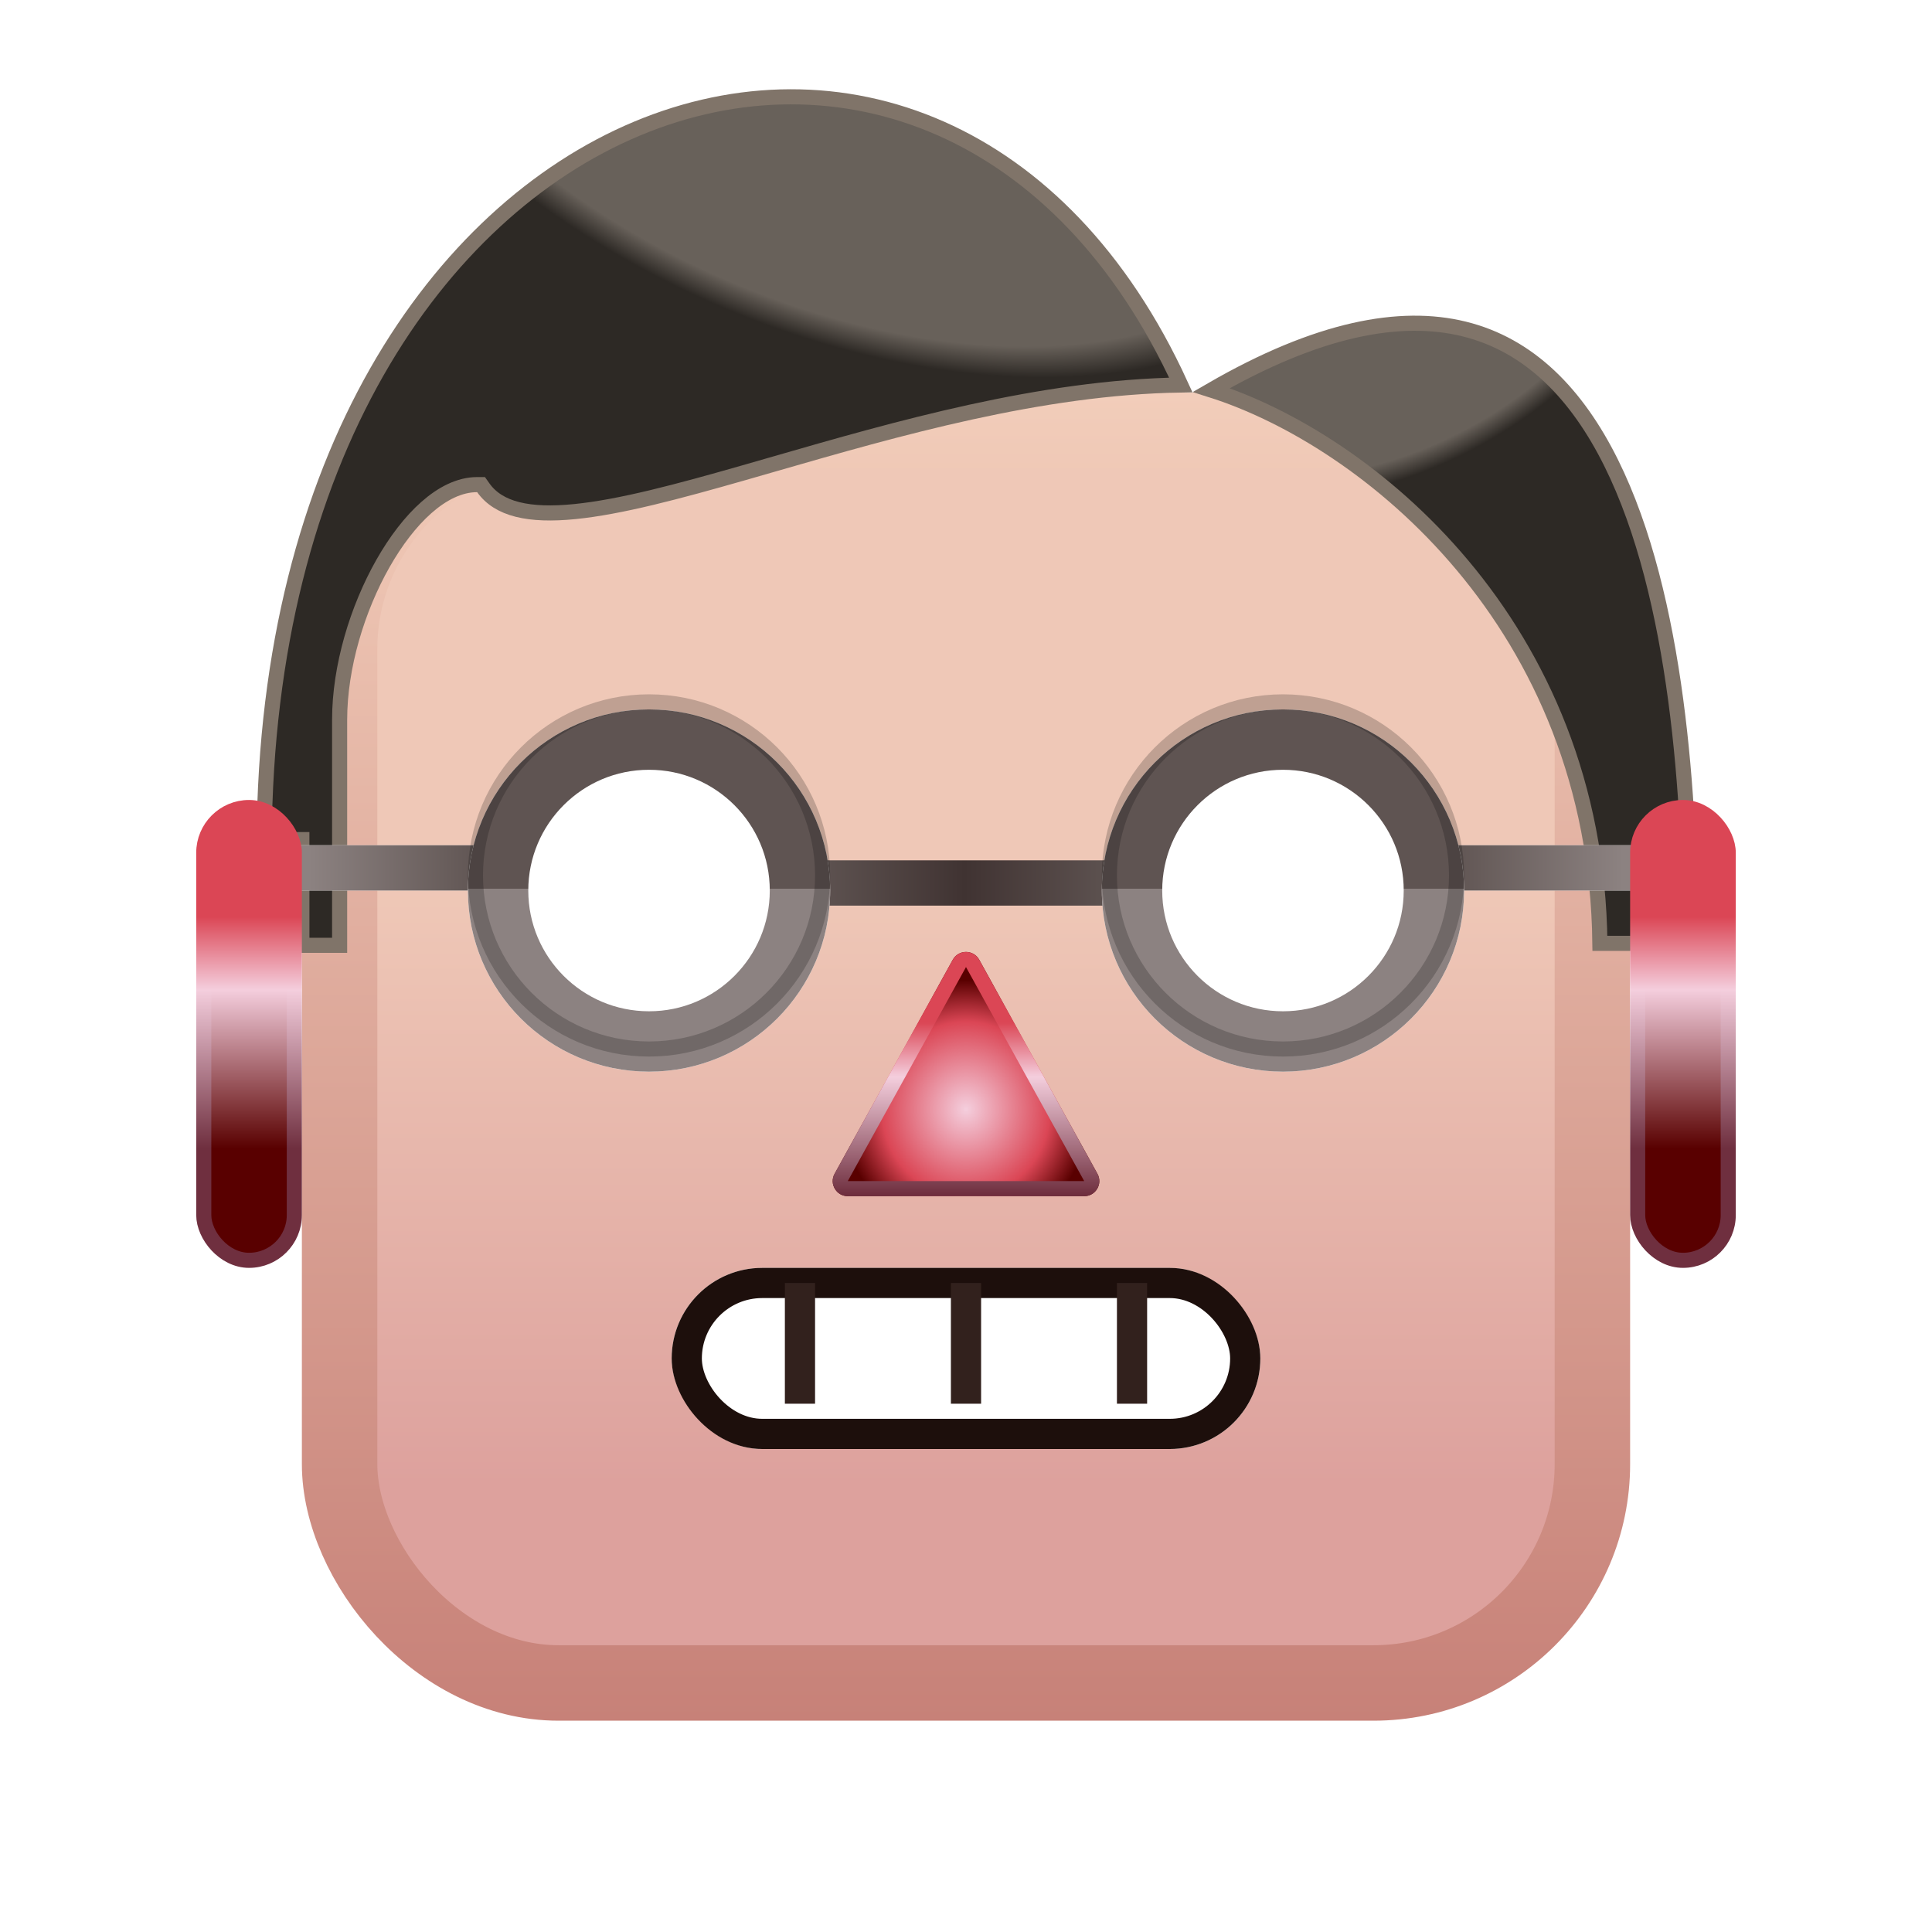 <svg fill="none" height="128" viewBox="0 0 128 128" width="128" xmlns="http://www.w3.org/2000/svg" xmlns:xlink="http://www.w3.org/1999/xlink"><filter id="a" color-interpolation-filters="sRGB" filterUnits="userSpaceOnUse" height="24.181" width="25.666" x="51.167" y="59.069"><feFlood flood-opacity="0" result="BackgroundImageFix"/><feColorMatrix in="SourceAlpha" result="hardAlpha" type="matrix" values="0 0 0 0 0 0 0 0 0 0 0 0 0 0 0 0 0 0 127 0"/><feOffset dy="2"/><feGaussianBlur stdDeviation="2"/><feComposite in2="hardAlpha" operator="out"/><feColorMatrix type="matrix" values="0 0 0 0 0 0 0 0 0 0 0 0 0 0 0 0 0 0 0.25 0"/><feBlend in2="BackgroundImageFix" mode="normal" result="effect1_dropShadow_103_31"/><feBlend in="SourceGraphic" in2="effect1_dropShadow_103_31" mode="normal" result="shape"/></filter><filter id="b" color-interpolation-filters="sRGB" filterUnits="userSpaceOnUse" height="16" width="41" x="43.5" y="81"><feFlood flood-opacity="0" result="BackgroundImageFix"/><feColorMatrix in="SourceAlpha" result="hardAlpha" type="matrix" values="0 0 0 0 0 0 0 0 0 0 0 0 0 0 0 0 0 0 127 0"/><feOffset dy="-1"/><feGaussianBlur stdDeviation=".5"/><feComposite in2="hardAlpha" operator="out"/><feColorMatrix type="matrix" values="0 0 0 0 0.933 0 0 0 0 0.812 0 0 0 0 0.631 0 0 0 1 0"/><feBlend in2="BackgroundImageFix" mode="normal" result="effect1_dropShadow_103_31"/><feBlend in="SourceGraphic" in2="effect1_dropShadow_103_31" mode="normal" result="shape"/><feColorMatrix in="SourceAlpha" result="hardAlpha" type="matrix" values="0 0 0 0 0 0 0 0 0 0 0 0 0 0 0 0 0 0 127 0"/><feMorphology in="SourceAlpha" operator="erode" radius="1" result="effect2_innerShadow_103_31"/><feOffset dy="2"/><feGaussianBlur stdDeviation="2.5"/><feComposite in2="hardAlpha" k2="-1" k3="1" operator="arithmetic"/><feColorMatrix type="matrix" values="0 0 0 0 0.196 0 0 0 0 0.129 0 0 0 0 0.114 0 0 0 0.99 0"/><feBlend in2="shape" mode="normal" result="effect2_innerShadow_103_31"/></filter><filter id="c" color-interpolation-filters="sRGB" filterUnits="userSpaceOnUse" height="16" width="16" x="77" y="50"><feFlood flood-opacity="0" result="BackgroundImageFix"/><feBlend in="SourceGraphic" in2="BackgroundImageFix" mode="normal" result="shape"/><feColorMatrix in="SourceAlpha" result="hardAlpha" type="matrix" values="0 0 0 0 0 0 0 0 0 0 0 0 0 0 0 0 0 0 127 0"/><feMorphology in="SourceAlpha" operator="erode" radius="1" result="effect1_innerShadow_103_31"/><feOffset/><feGaussianBlur stdDeviation=".5"/><feComposite in2="hardAlpha" k2="-1" k3="1" operator="arithmetic"/><feColorMatrix type="matrix" values="0 0 0 0 0.514 0 0 0 0 0.38 0 0 0 0 0.29 0 0 0 0.23 0"/><feBlend in2="shape" mode="normal" result="effect1_innerShadow_103_31"/></filter><filter id="d" color-interpolation-filters="sRGB" filterUnits="userSpaceOnUse" height="16" width="16" x="35" y="50"><feFlood flood-opacity="0" result="BackgroundImageFix"/><feBlend in="SourceGraphic" in2="BackgroundImageFix" mode="normal" result="shape"/><feColorMatrix in="SourceAlpha" result="hardAlpha" type="matrix" values="0 0 0 0 0 0 0 0 0 0 0 0 0 0 0 0 0 0 127 0"/><feMorphology in="SourceAlpha" operator="erode" radius="1" result="effect1_innerShadow_103_31"/><feOffset/><feGaussianBlur stdDeviation=".5"/><feComposite in2="hardAlpha" k2="-1" k3="1" operator="arithmetic"/><feColorMatrix type="matrix" values="0 0 0 0 0.514 0 0 0 0 0.38 0 0 0 0 0.29 0 0 0 0.23 0"/><feBlend in2="shape" mode="normal" result="effect1_innerShadow_103_31"/></filter><filter id="e" color-interpolation-filters="sRGB" filterUnits="userSpaceOnUse" height="7" width="17" x="17" y="54"><feFlood flood-opacity="0" result="BackgroundImageFix"/><feColorMatrix in="SourceAlpha" result="hardAlpha" type="matrix" values="0 0 0 0 0 0 0 0 0 0 0 0 0 0 0 0 0 0 127 0"/><feMorphology in="SourceAlpha" operator="dilate" radius="1" result="effect1_dropShadow_103_31"/><feOffset dy="1"/><feGaussianBlur stdDeviation=".5"/><feComposite in2="hardAlpha" operator="out"/><feColorMatrix type="matrix" values="0 0 0 0 0.627 0 0 0 0 0.51 0 0 0 0 0.451 0 0 0 0.62 0"/><feBlend in2="BackgroundImageFix" mode="darken" result="effect1_dropShadow_103_31"/><feBlend in="SourceGraphic" in2="effect1_dropShadow_103_31" mode="normal" result="shape"/></filter><filter id="f" color-interpolation-filters="sRGB" filterUnits="userSpaceOnUse" height="11" width="28" x="50" y="53"><feFlood flood-opacity="0" result="BackgroundImageFix"/><feColorMatrix in="SourceAlpha" result="hardAlpha" type="matrix" values="0 0 0 0 0 0 0 0 0 0 0 0 0 0 0 0 0 0 127 0"/><feOffset dy="2"/><feGaussianBlur stdDeviation="2"/><feComposite in2="hardAlpha" operator="out"/><feColorMatrix type="matrix" values="0 0 0 0 0 0 0 0 0 0 0 0 0 0 0 0 0 0 0.25 0"/><feBlend in2="BackgroundImageFix" mode="normal" result="effect1_dropShadow_103_31"/><feBlend in="SourceGraphic" in2="effect1_dropShadow_103_31" mode="normal" result="shape"/></filter><filter id="g" color-interpolation-filters="sRGB" filterUnits="userSpaceOnUse" height="7" width="17" x="94" y="54"><feFlood flood-opacity="0" result="BackgroundImageFix"/><feColorMatrix in="SourceAlpha" result="hardAlpha" type="matrix" values="0 0 0 0 0 0 0 0 0 0 0 0 0 0 0 0 0 0 127 0"/><feMorphology in="SourceAlpha" operator="dilate" radius="1" result="effect1_dropShadow_103_31"/><feOffset dy="1"/><feGaussianBlur stdDeviation=".5"/><feComposite in2="hardAlpha" operator="out"/><feColorMatrix type="matrix" values="0 0 0 0 0.627 0 0 0 0 0.51 0 0 0 0 0.451 0 0 0 0.62 0"/><feBlend in2="BackgroundImageFix" mode="darken" result="effect1_dropShadow_103_31"/><feBlend in="SourceGraphic" in2="effect1_dropShadow_103_31" mode="normal" result="shape"/></filter><filter id="h" color-interpolation-filters="sRGB" filterUnits="userSpaceOnUse" height="28" width="28" x="71" y="45"><feFlood flood-opacity="0" result="BackgroundImageFix"/><feColorMatrix in="SourceAlpha" result="hardAlpha" type="matrix" values="0 0 0 0 0 0 0 0 0 0 0 0 0 0 0 0 0 0 127 0"/><feMorphology in="SourceAlpha" operator="dilate" radius="1" result="effect1_dropShadow_103_31"/><feOffset dy="1"/><feGaussianBlur stdDeviation=".5"/><feComposite in2="hardAlpha" operator="out"/><feColorMatrix type="matrix" values="0 0 0 0 0.686 0 0 0 0 0.439 0 0 0 0 0.42 0 0 0 0.22 0"/><feBlend in2="BackgroundImageFix" mode="normal" result="effect1_dropShadow_103_31"/><feBlend in="SourceGraphic" in2="effect1_dropShadow_103_31" mode="normal" result="shape"/></filter><filter id="i" color-interpolation-filters="sRGB" filterUnits="userSpaceOnUse" height="28" width="28" x="29" y="45"><feFlood flood-opacity="0" result="BackgroundImageFix"/><feColorMatrix in="SourceAlpha" result="hardAlpha" type="matrix" values="0 0 0 0 0 0 0 0 0 0 0 0 0 0 0 0 0 0 127 0"/><feMorphology in="SourceAlpha" operator="dilate" radius="1" result="effect1_dropShadow_103_31"/><feOffset dy="1"/><feGaussianBlur stdDeviation=".5"/><feComposite in2="hardAlpha" operator="out"/><feColorMatrix type="matrix" values="0 0 0 0 0.686 0 0 0 0 0.439 0 0 0 0 0.42 0 0 0 0.22 0"/><feBlend in2="BackgroundImageFix" mode="normal" result="effect1_dropShadow_103_31"/><feBlend in="SourceGraphic" in2="effect1_dropShadow_103_31" mode="normal" result="shape"/></filter><linearGradient id="j" gradientUnits="userSpaceOnUse" x1="64" x2="64" y1="26" y2="114"><stop offset=".37" stop-color="#efc8b7"/><stop offset=".823" stop-color="#dda19d"/></linearGradient><linearGradient id="k" gradientUnits="userSpaceOnUse" x1="64" x2="64" y1="26" y2="114"><stop offset="0" stop-color="#f2cdba"/><stop offset="1" stop-color="#c78178"/></linearGradient><radialGradient id="l" cx="0" cy="0" gradientTransform="matrix(0 11.5 -11 0 64 71.5)" gradientUnits="userSpaceOnUse" r="1"><stop offset="0" stop-color="#f4cedd"/><stop offset=".505" stop-color="#db4655"/><stop offset=".745" stop-color="#590000"/></radialGradient><linearGradient id="m"><stop offset=".25" stop-color="#db4655"/><stop offset=".406" stop-color="#f4cedd"/><stop offset=".745" stop-color="#6f2f3f"/></linearGradient><linearGradient id="n" gradientUnits="userSpaceOnUse" x1="64" x2="64" xlink:href="#m" y1="60" y2="83"/><linearGradient id="o"><stop offset=".495" stop-color="#e9fefe"/><stop offset=".568" stop-color="#e1ecf3"/></linearGradient><linearGradient id="p" gradientUnits="userSpaceOnUse" x1="85" x2="85" xlink:href="#o" y1="51" y2="65"/><linearGradient id="q" gradientUnits="userSpaceOnUse" x1="43" x2="43" xlink:href="#o" y1="51" y2="65"/><linearGradient id="r"><stop offset=".568" stop-color="#68615a"/><stop offset=".62" stop-color="#2d2925"/></linearGradient><radialGradient id="s" cx="0" cy="0" gradientTransform="matrix(-13.771 31.594 -54.657 -23.825 55.82 .577)" gradientUnits="userSpaceOnUse" r="1" xlink:href="#r"/><radialGradient id="t" cx="0" cy="0" gradientTransform="matrix(12.354 24.303 -33.292 16.923 89.641 14.829)" gradientUnits="userSpaceOnUse" r="1" xlink:href="#r"/><linearGradient id="u"><stop offset="0" stop-color="#8c8281"/><stop offset="1" stop-color="#5f5452"/></linearGradient><linearGradient id="v" gradientUnits="userSpaceOnUse" x1="20.5" x2="32" xlink:href="#u" y1="58" y2="58"/><linearGradient id="w" gradientUnits="userSpaceOnUse" x1="54" x2="74" y1="58" y2="58"><stop offset="0" stop-color="#5f5452"/><stop offset=".495" stop-color="#403332"/><stop offset="1" stop-color="#5f5452"/></linearGradient><linearGradient id="x" gradientUnits="userSpaceOnUse" x1="107.5" x2="96" xlink:href="#u" y1="58" y2="58"/><linearGradient id="y"><stop offset=".505" stop-color="#8c8281"/><stop offset=".505" stop-color="#5f5452"/></linearGradient><linearGradient id="z" gradientUnits="userSpaceOnUse" x1="85" x2="85" xlink:href="#y" y1="46" y2="70"/><linearGradient id="A" gradientUnits="userSpaceOnUse" x1="43" x2="43" xlink:href="#y" y1="46" y2="70"/><linearGradient id="B"><stop offset=".25" stop-color="#db4655"/><stop offset=".406" stop-color="#f4cedd"/><stop offset=".745" stop-color="#590000"/></linearGradient><linearGradient id="C" gradientUnits="userSpaceOnUse" x1="111.5" x2="111.5" xlink:href="#B" y1="53" y2="84"/><linearGradient id="D" gradientUnits="userSpaceOnUse" x1="111.5" x2="111.5" xlink:href="#m" y1="53" y2="84"/><linearGradient id="E" gradientUnits="userSpaceOnUse" x1="16.5" x2="16.5" xlink:href="#B" y1="53" y2="84"/><linearGradient id="F" gradientUnits="userSpaceOnUse" x1="16.5" x2="16.5" xlink:href="#m" y1="53" y2="84"/><rect fill="url(#j)" height="83" rx="14.5" stroke="url(#k)" stroke-width="5" width="83" x="22.5" y="28.5"/><g filter="url(#a)"><path d="m63.125 61.585c.38-.689 1.37-.689 1.751 0l7.832 14.181c.368.666-.114 1.483-.875 1.483h-15.663c-.761 0-1.243-.817-.875-1.483z" fill="url(#l)"/><path d="m63.562 61.827c.19-.344.685-.344.875 0l7.832 14.181c.184.333-.057.742-.438.742h-15.663c-.381 0-.622-.408-.438-.742z" stroke="url(#n)"/></g><g filter="url(#b)"><rect fill="#fff" height="12" rx="6" width="39" x="44.5" y="83"/><rect height="10" rx="5" stroke="#1d0f0c" stroke-width="2" width="37" x="45.5" y="84"/></g><g filter="url(#c)"><ellipse cx="85" cy="58" fill="url(#p)" rx="7" ry="7" transform="matrix(-1 0 0 -1 170 116)"/></g><path d="m85 50.5c-4.142 0-7.5 3.358-7.5 7.5s3.358 7.5 7.5 7.5 7.5-3.358 7.5-7.5-3.358-7.5-7.5-7.5z" stroke="#000" stroke-opacity=".2"/><g filter="url(#d)"><ellipse cx="43" cy="58" fill="url(#q)" rx="7" ry="7" transform="matrix(-1 0 0 -1 86 116)"/></g><path d="m43 50.5c-4.142 0-7.5 3.358-7.5 7.5s3.358 7.5 7.5 7.5 7.5-3.358 7.5-7.5-3.358-7.5-7.5-7.5z" stroke="#000" stroke-opacity=".2"/><g fill="#32211d"><path d="m63 85h2v8h-2z"/><path d="m52 85h2v8h-2z"/><path d="m74 85h2v8h-2z"/></g><path d="m20 56.127v-.5h-.5-1.998c.148-25.324 11.515-41.581 24.692-47.102 6.632-2.779 13.738-2.851 20.167-.001 6.263 2.777 11.923 8.347 15.871 16.982-9.297.147-18.869 2.908-26.924 5.232-.694.2-1.377.397-2.047.589-4.354 1.246-8.164 2.266-11.175 2.567-3.044.304-5.052-.149-6.066-1.577l-.149-.21h-.258c-1.171 0-2.323.598-3.364 1.518-1.048.925-2.031 2.216-2.877 3.706-1.689 2.977-2.871 6.832-2.871 10.362v14.935h-2.5z" fill="url(#s)" stroke="#807469"/><path d="m105.997 62.5c-.236-21.177-15.462-33.4-25.749-36.658 7.087-4.101 12.541-5.076 16.735-4.051 4.374 1.069 7.512 4.35 9.757 8.87 4.425 8.912 5.233 22.356 5.259 31.84z" fill="url(#t)" stroke="#807469"/><g filter="url(#e)"><path d="m19 55h13v3h-13z" fill="#fff"/><path d="m19.75 55.75h11.5v1.5h-11.5z" stroke="url(#v)" stroke-width="1.5"/></g><g filter="url(#f)"><path d="m54 55h20v3h-20z" fill="url(#w)"/></g><g filter="url(#g)"><path d="m96 55h13v3h-13z" fill="#fff"/><path d="m96.75 55.75h11.5v1.5h-11.5z" stroke="url(#x)" stroke-width="1.5"/></g><g filter="url(#h)"><circle cx="85" cy="58" fill="#fff" r="12" transform="matrix(-1 0 0 -1 170 116)"/><circle cx="85" cy="58" r="10" stroke="url(#z)" stroke-width="4" transform="matrix(-1 0 0 -1 170 116)"/></g><g filter="url(#i)"><circle cx="43" cy="58" fill="#fff" r="12" transform="matrix(-1 0 0 -1 86 116)"/><circle cx="43" cy="58" r="10" stroke="url(#A)" stroke-width="4" transform="matrix(-1 0 0 -1 86 116)"/></g><circle cx="85" cy="58" r="11.5" stroke="#000" stroke-opacity=".2" transform="matrix(-1 0 0 -1 170 116)"/><circle cx="43" cy="58" r="11.5" stroke="#000" stroke-opacity=".2" transform="matrix(-1 0 0 -1 86 116)"/><rect fill="url(#C)" height="30" rx="3" width="6" x="108.5" y="53.5"/><rect height="30" rx="3" stroke="url(#D)" width="6" x="108.5" y="53.5"/><rect fill="url(#E)" height="30" rx="3" width="6" x="13.5" y="53.5"/><rect height="30" rx="3" stroke="url(#F)" width="6" x="13.5" y="53.5"/></svg>